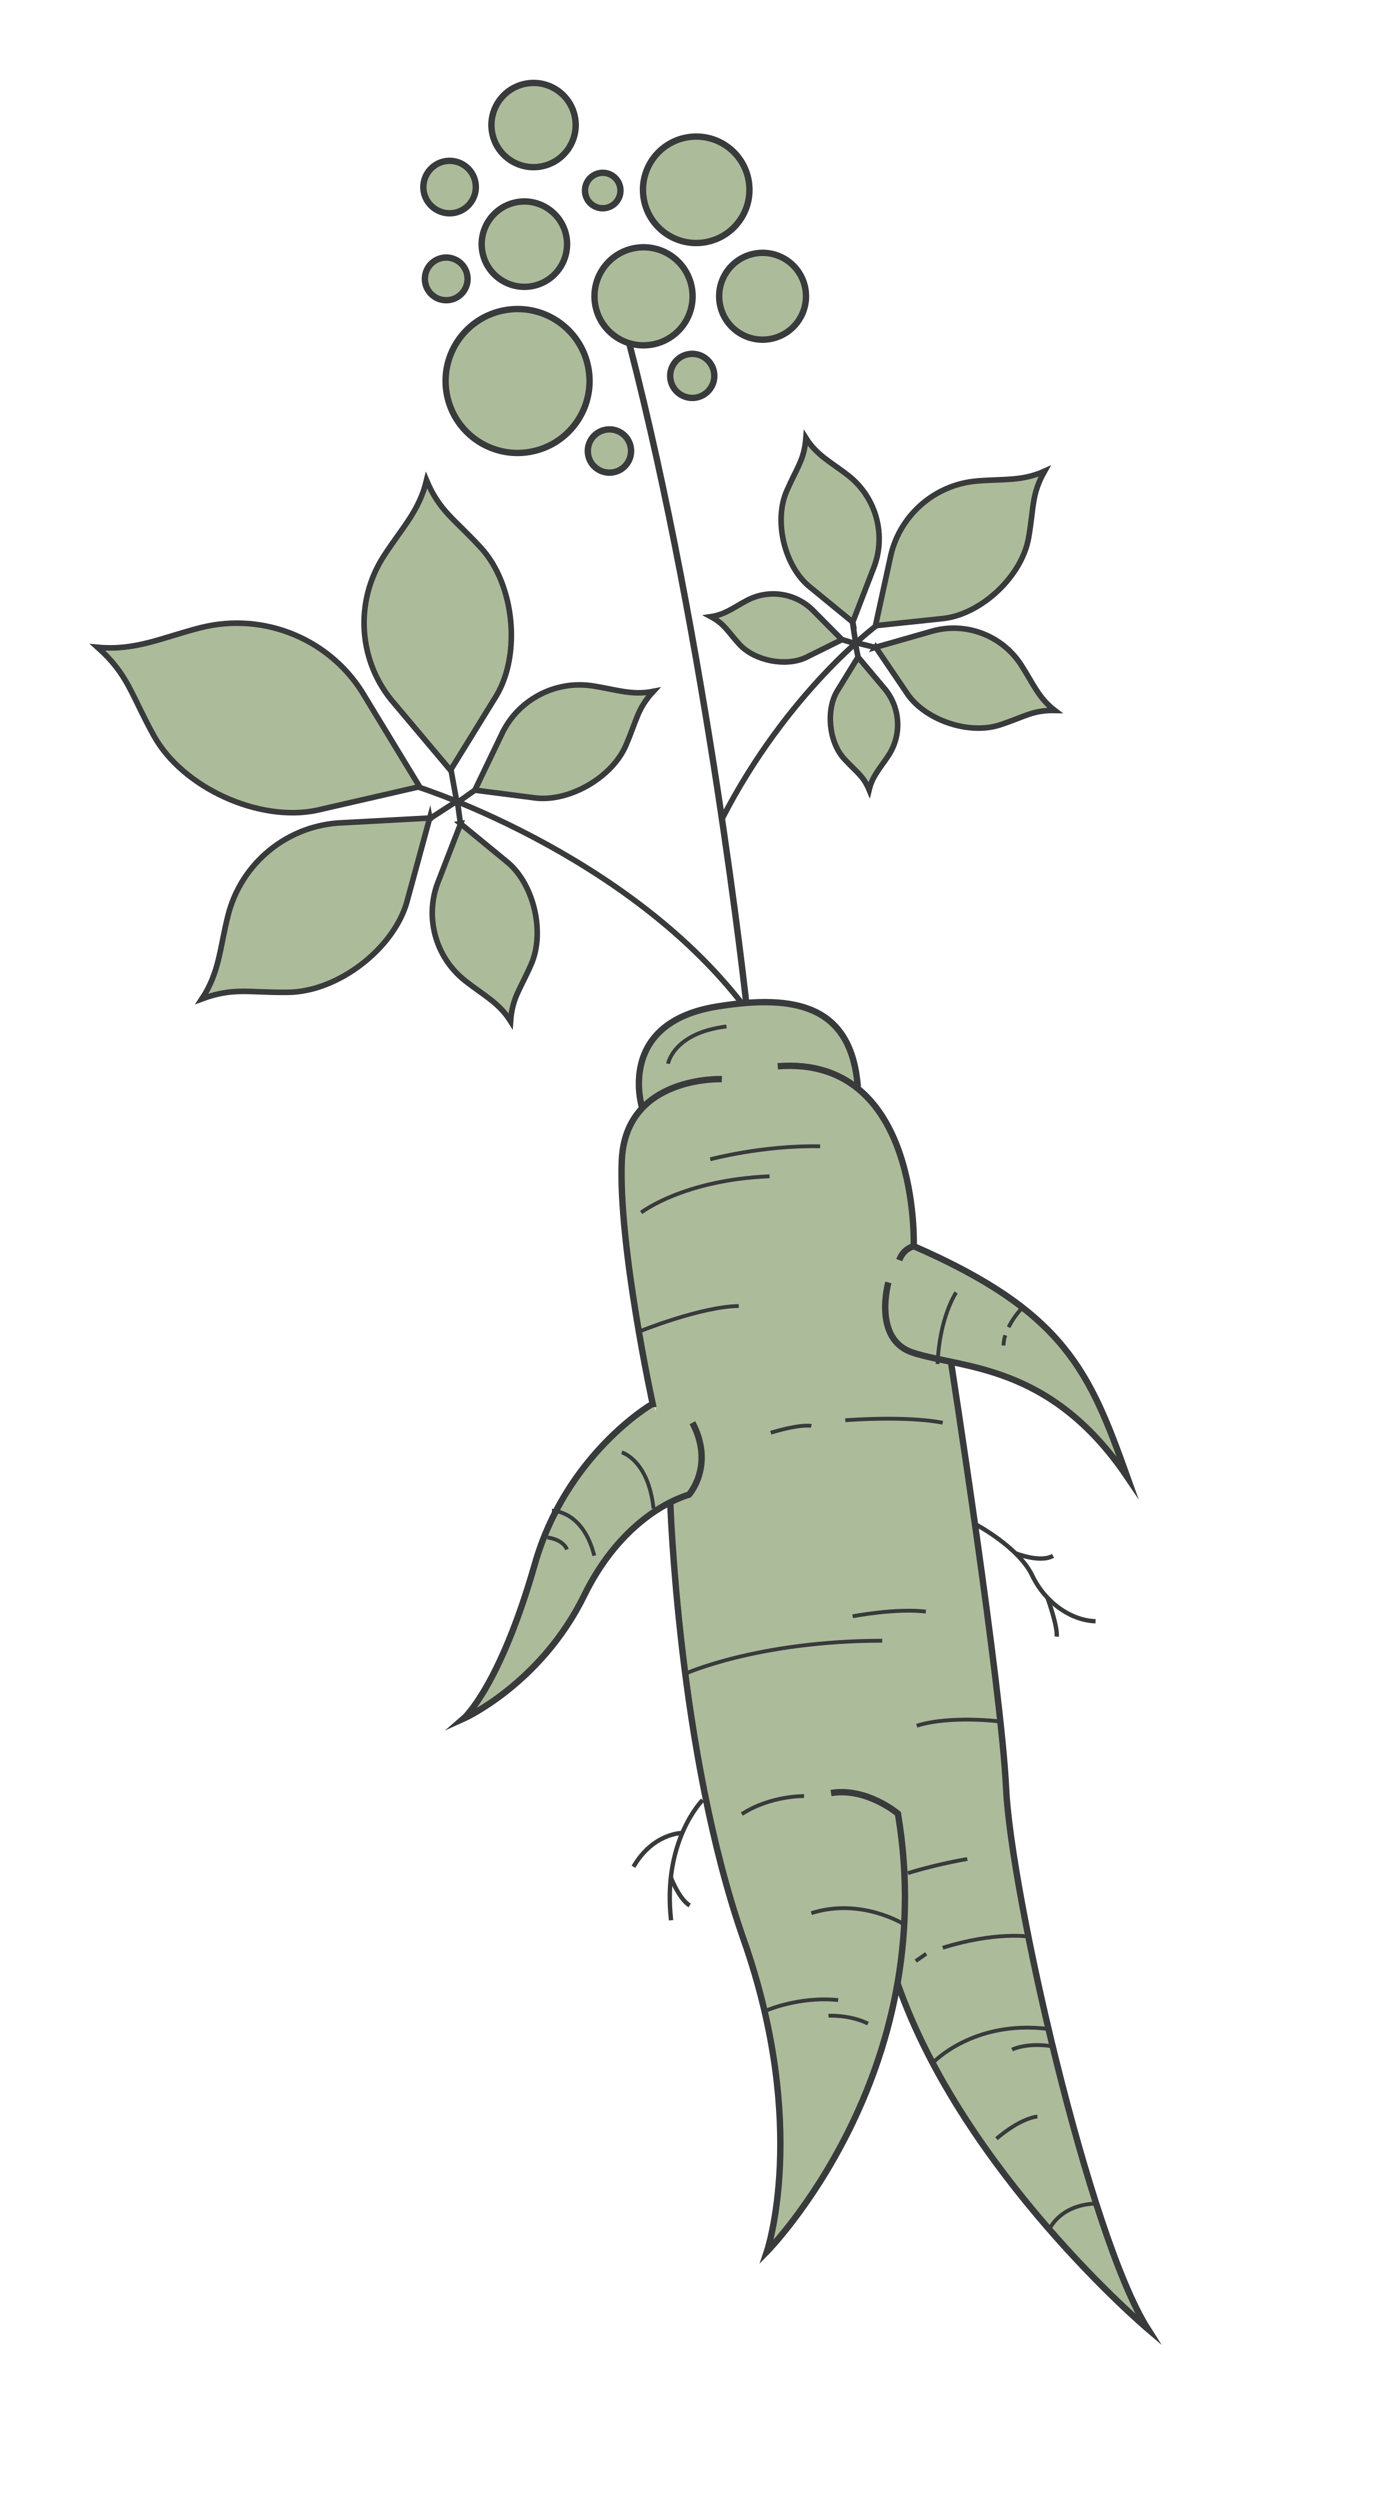 <svg width="211" height="384" viewBox="0 0 211 384" fill="none" xmlns="http://www.w3.org/2000/svg">
<g clip-path="url(#clip0_42_4589)">
<path d="M114.677 154.04C114.677 154.04 108.727 99.284 96.728 52.84" stroke="#393A3C" stroke-width="0.98" stroke-miterlimit="10"/>
<path d="M106.331 44.27C107.018 48.378 104.251 52.255 100.14 52.943C96.029 53.631 92.15 50.866 91.462 46.758C90.775 42.65 93.543 38.773 97.653 38.085C101.764 37.397 105.643 40.162 106.331 44.27Z" fill="#ACBC9B"/>
<path d="M81.365 69.428C87.391 68.42 91.459 62.721 90.451 56.699C89.443 50.677 83.741 46.613 77.715 47.622C71.689 48.63 67.621 54.329 68.629 60.351C69.637 66.373 75.339 70.437 81.365 69.428Z" fill="#ACBC9B"/>
<path d="M87.057 36.421C87.657 40.005 85.232 43.376 81.668 43.972C78.104 44.569 74.709 42.149 74.113 38.588C73.517 35.026 75.939 31.633 79.503 31.037C83.067 30.44 86.461 32.86 87.057 36.421Z" fill="#ACBC9B"/>
<path d="M95.315 28.817C95.564 30.303 94.563 31.706 93.076 31.955C91.589 32.204 90.185 31.203 89.936 29.717C89.688 28.232 90.689 26.828 92.176 26.58C93.663 26.331 95.067 27.331 95.315 28.817Z" fill="#ACBC9B"/>
<path d="M109.728 57.179C110.038 59.036 108.778 60.775 106.942 61.082C105.105 61.389 103.344 60.134 103.037 58.299C102.73 56.463 103.986 54.703 105.823 54.396C107.659 54.088 109.42 55.343 109.728 57.179Z" fill="#ACBC9B"/>
<path d="M115.061 27.804C114.315 23.346 110.104 20.345 105.643 21.091C101.183 21.838 98.178 26.047 98.924 30.505C99.671 34.962 103.882 37.964 108.342 37.217C112.803 36.471 115.807 32.261 115.061 27.804Z" fill="#ACBC9B"/>
<path d="M65.34 43.381C65.04 41.589 66.242 39.905 68.034 39.605C69.827 39.305 71.512 40.506 71.812 42.298C72.112 44.089 70.91 45.773 69.117 46.073C67.324 46.373 65.639 45.173 65.34 43.381Z" fill="#ACBC9B"/>
<path d="M118.293 52.084C121.928 51.475 124.382 48.038 123.774 44.405C123.166 40.773 119.727 38.321 116.092 38.93C112.457 39.538 110.003 42.976 110.611 46.608C111.219 50.241 114.658 52.692 118.293 52.084Z" fill="#ACBC9B"/>
<path d="M90.378 69.829C90.682 71.642 92.392 72.861 94.207 72.558C96.022 72.254 97.242 70.544 96.938 68.731C96.635 66.917 94.924 65.699 93.11 66.002C91.295 66.306 90.075 68.015 90.378 69.829Z" fill="#ACBC9B"/>
<path d="M83.064 25.589C86.59 24.999 88.971 21.664 88.381 18.14C87.791 14.616 84.455 12.238 80.928 12.828C77.402 13.419 75.022 16.753 75.612 20.277C76.201 23.801 79.538 26.179 83.064 25.589Z" fill="#ACBC9B"/>
<path d="M73.072 28.07C72.703 25.863 70.614 24.393 68.427 24.759C66.24 25.125 64.747 27.217 65.113 29.402C65.479 31.587 67.572 33.079 69.758 32.713C71.945 32.347 73.438 30.255 73.072 28.07Z" fill="#ACBC9B"/>
<path d="M106.331 44.27C107.018 48.378 104.251 52.255 100.14 52.943C96.029 53.631 92.15 50.866 91.462 46.758C90.775 42.65 93.543 38.773 97.653 38.085C101.764 37.397 105.643 40.162 106.331 44.27Z" stroke="#393A3C" stroke-width="0.98" stroke-miterlimit="10"/>
<path d="M81.365 69.428C87.391 68.42 91.459 62.721 90.451 56.699C89.443 50.677 83.741 46.613 77.715 47.622C71.689 48.63 67.621 54.329 68.629 60.351C69.637 66.373 75.339 70.437 81.365 69.428Z" stroke="#393A3C" stroke-width="0.98" stroke-miterlimit="10"/>
<path d="M87.057 36.421C87.657 40.005 85.232 43.376 81.668 43.972C78.104 44.569 74.709 42.149 74.113 38.588C73.517 35.026 75.939 31.633 79.503 31.037C83.067 30.44 86.461 32.86 87.057 36.421Z" stroke="#393A3C" stroke-width="0.98" stroke-miterlimit="10"/>
<path d="M95.315 28.817C95.564 30.303 94.563 31.706 93.076 31.955C91.589 32.204 90.185 31.203 89.936 29.717C89.688 28.232 90.689 26.828 92.176 26.58C93.663 26.331 95.067 27.331 95.315 28.817Z" stroke="#393A3C" stroke-width="0.98" stroke-miterlimit="10"/>
<path d="M109.728 57.179C110.038 59.036 108.778 60.775 106.942 61.082C105.105 61.389 103.344 60.134 103.037 58.299C102.73 56.463 103.986 54.703 105.823 54.396C107.659 54.088 109.42 55.343 109.728 57.179Z" stroke="#393A3C" stroke-width="0.98" stroke-miterlimit="10"/>
<path d="M115.061 27.804C114.315 23.346 110.104 20.345 105.643 21.091C101.183 21.838 98.178 26.047 98.924 30.505C99.671 34.962 103.882 37.964 108.342 37.217C112.803 36.471 115.807 32.261 115.061 27.804Z" stroke="#393A3C" stroke-width="0.98" stroke-miterlimit="10"/>
<path d="M65.34 43.381C65.04 41.589 66.242 39.905 68.034 39.605C69.827 39.305 71.512 40.506 71.812 42.298C72.112 44.089 70.91 45.773 69.117 46.073C67.324 46.373 65.639 45.173 65.34 43.381Z" stroke="#393A3C" stroke-width="0.98" stroke-miterlimit="10"/>
<path d="M118.293 52.084C121.928 51.475 124.382 48.038 123.774 44.405C123.166 40.773 119.727 38.321 116.092 38.93C112.457 39.538 110.003 42.976 110.611 46.608C111.219 50.241 114.658 52.692 118.293 52.084Z" stroke="#393A3C" stroke-width="0.98" stroke-miterlimit="10"/>
<path d="M90.378 69.829C90.682 71.642 92.392 72.861 94.207 72.558C96.022 72.254 97.242 70.544 96.938 68.731C96.635 66.917 94.924 65.699 93.11 66.002C91.295 66.306 90.075 68.015 90.378 69.829Z" stroke="#393A3C" stroke-width="0.98" stroke-miterlimit="10"/>
<path d="M83.064 25.589C86.59 24.999 88.971 21.664 88.381 18.14C87.791 14.616 84.455 12.238 80.928 12.828C77.402 13.419 75.022 16.753 75.612 20.277C76.201 23.801 79.538 26.179 83.064 25.589Z" stroke="#393A3C" stroke-width="0.98" stroke-miterlimit="10"/>
<path d="M73.072 28.07C72.703 25.863 70.614 24.393 68.427 24.759C66.24 25.125 64.747 27.217 65.113 29.402C65.479 31.587 67.572 33.079 69.758 32.713C71.945 32.347 73.438 30.255 73.072 28.07Z" stroke="#393A3C" stroke-width="0.98" stroke-miterlimit="10"/>
<path d="M64.502 120.836L48.613 124.484C39.747 126.305 28.045 120.986 23.627 112.987C20.077 106.551 19.7 103.626 14.996 99.427C20.82 99.979 24.799 97.966 30.79 96.424C40.687 93.914 51.062 98.287 56.133 107.097L64.48 120.84L64.502 120.836Z" fill="#ACBC9B"/>
<path d="M66.046 125.632L62.496 138.67C60.372 145.855 51.88 152.33 44.321 152.427C38.22 152.505 35.938 151.629 31.026 153.439C33.699 149.398 33.777 145.701 35.014 140.732C37.032 132.51 44.299 126.644 52.729 126.378L66.05 125.654L66.046 125.632Z" fill="#ACBC9B"/>
<path d="M70.755 126.506L78.077 132.514C82.066 135.934 83.758 143.221 81.65 148.089C79.947 152.013 78.73 153.205 78.466 156.865C76.661 154 74.316 152.888 71.494 150.664C66.834 146.997 65.169 140.672 67.425 135.217L70.799 126.499L70.755 126.506Z" fill="#ACBC9B"/>
<path d="M72.976 121.373L82.372 122.585C87.591 123.149 94.066 119.393 96.173 114.525C97.877 110.601 97.927 108.885 100.4 106.203C97.069 106.85 94.641 105.909 91.087 105.358C85.226 104.452 79.455 107.574 77.027 112.945L72.976 121.373Z" fill="#ACBC9B"/>
<path d="M69.227 118.316L76.317 106.819C80.111 100.344 79.033 89.742 73.917 84.152C69.792 79.653 67.59 78.584 65.55 73.782C64.427 78.485 61.782 81.084 58.996 85.391C54.386 92.497 55.066 101.795 60.642 108.117L69.227 118.316Z" fill="#ACBC9B"/>
<path d="M64.502 120.836L48.613 124.484C39.747 126.305 28.045 120.986 23.627 112.987C20.077 106.551 19.7 103.626 14.996 99.427C20.82 99.979 24.799 97.966 30.79 96.424C40.687 93.914 51.062 98.287 56.133 107.097L64.48 120.84L64.502 120.836Z" stroke="#393A3C" stroke-width="0.86" stroke-miterlimit="10"/>
<path d="M66.046 125.632L62.496 138.67C60.372 145.855 51.88 152.33 44.321 152.427C38.22 152.505 35.938 151.629 31.026 153.439C33.699 149.398 33.777 145.701 35.014 140.732C37.032 132.51 44.299 126.644 52.729 126.378L66.05 125.654L66.046 125.632Z" stroke="#393A3C" stroke-width="0.86" stroke-miterlimit="10"/>
<path d="M64.192 120.866C64.192 120.866 99.671 132.067 117.005 158.277" stroke="#393A3C" stroke-width="0.86" stroke-miterlimit="10"/>
<path d="M70.181 123.076L65.882 125.862" stroke="#393A3C" stroke-width="0.86" stroke-miterlimit="10"/>
<path d="M70.755 126.506L78.077 132.514C82.066 135.934 83.758 143.221 81.65 148.089C79.947 152.013 78.73 153.205 78.466 156.865C76.661 154 74.316 152.888 71.494 150.664C66.834 146.997 65.169 140.672 67.425 135.217L70.799 126.499L70.755 126.506Z" stroke="#393A3C" stroke-width="0.86" stroke-miterlimit="10"/>
<path d="M70.301 123.123L70.755 126.506" stroke="#393A3C" stroke-width="0.86" stroke-miterlimit="10"/>
<path d="M72.976 121.373L82.372 122.585C87.591 123.149 94.066 119.393 96.173 114.525C97.877 110.601 97.927 108.885 100.4 106.203C97.069 106.85 94.641 105.909 91.087 105.358C85.226 104.452 79.455 107.574 77.027 112.945L72.976 121.373Z" stroke="#393A3C" stroke-width="0.86" stroke-miterlimit="10"/>
<path d="M70.203 123.341L72.976 121.372" stroke="#393A3C" stroke-width="0.86" stroke-miterlimit="10"/>
<path d="M69.227 118.316L76.317 106.819C80.111 100.344 79.033 89.742 73.917 84.152C69.792 79.653 67.59 78.584 65.55 73.782C64.427 78.485 61.782 81.084 58.996 85.391C54.386 92.497 55.066 101.795 60.642 108.117L69.227 118.316Z" stroke="#393A3C" stroke-width="0.86" stroke-miterlimit="10"/>
<path d="M70.181 123.076L69.296 118.192" stroke="#393A3C" stroke-width="0.86" stroke-miterlimit="10"/>
<path d="M134.518 96.113L145.098 94.993C150.951 94.239 157.063 88.454 158.08 82.578C158.905 77.835 158.503 75.971 160.531 72.374C157.062 73.943 154.165 73.552 150.152 73.886C143.501 74.438 138.03 79.352 136.779 85.851L134.54 96.109L134.518 96.113Z" fill="#ACBC9B"/>
<path d="M134.575 99.405L139.528 106.707C142.377 110.701 148.993 112.895 153.679 111.347C157.473 110.106 158.693 109.071 162.097 109.13C159.596 107.212 158.745 104.951 156.925 102.134C153.923 97.492 148.203 95.417 142.945 97.038L134.557 99.431L134.575 99.405Z" fill="#ACBC9B"/>
<path d="M131.864 100.937L128.631 106.195C126.901 109.158 127.4 114.016 129.737 116.567C131.634 118.631 132.636 119.115 133.567 121.317C134.083 119.164 135.278 117.976 136.567 116.008C138.675 112.758 138.345 108.5 135.792 105.603L131.864 100.937Z" fill="#ACBC9B"/>
<path d="M129.392 98.251L123.85 100.998C120.745 102.461 115.956 101.51 113.618 98.959C111.744 96.892 111.346 95.858 109.246 94.727C111.44 94.404 112.74 93.311 114.806 92.224C118.235 90.414 122.445 91.125 125.092 93.916L129.392 98.251Z" fill="#ACBC9B"/>
<path d="M131.056 95.569L124.23 89.973C120.525 86.774 118.921 80.012 120.88 75.461C122.47 71.803 123.585 70.673 123.849 67.282C125.534 69.965 127.729 70.99 130.365 73.043C134.711 76.448 136.282 82.34 134.189 87.43L131.052 95.547L131.056 95.569Z" fill="#ACBC9B"/>
<path d="M134.518 96.113L145.098 94.993C150.951 94.239 157.063 88.454 158.08 82.578C158.905 77.835 158.503 75.971 160.531 72.374C157.062 73.943 154.165 73.552 150.152 73.886C143.501 74.438 138.03 79.352 136.779 85.851L134.54 96.109L134.518 96.113Z" stroke="#393A3C" stroke-width="0.86" stroke-miterlimit="10"/>
<path d="M134.575 99.405L139.528 106.707C142.377 110.701 148.993 112.895 153.679 111.347C157.473 110.106 158.693 109.071 162.097 109.13C159.596 107.212 158.745 104.951 156.925 102.134C153.923 97.492 148.203 95.417 142.945 97.038L134.557 99.431L134.575 99.405Z" stroke="#393A3C" stroke-width="0.86" stroke-miterlimit="10"/>
<path d="M134.715 96.08C134.715 96.08 120.955 106.267 110.944 125.823" stroke="#393A3C" stroke-width="0.86" stroke-miterlimit="10"/>
<path d="M131.491 98.708L134.728 99.514" stroke="#393A3C" stroke-width="0.86" stroke-miterlimit="10"/>
<path d="M131.864 100.937L128.631 106.195C126.901 109.158 127.4 114.016 129.737 116.567C131.634 118.631 132.636 119.115 133.567 121.317C134.083 119.164 135.278 117.976 136.567 116.008C138.675 112.758 138.345 108.5 135.792 105.603L131.864 100.937Z" stroke="#393A3C" stroke-width="0.86" stroke-miterlimit="10"/>
<path d="M131.433 98.763L131.864 100.937" stroke="#393A3C" stroke-width="0.86" stroke-miterlimit="10"/>
<path d="M129.392 98.251L123.85 100.998C120.745 102.461 115.956 101.51 113.618 98.959C111.744 96.892 111.346 95.858 109.246 94.727C111.44 94.404 112.74 93.311 114.806 92.224C118.235 90.414 122.445 91.125 125.092 93.916L129.392 98.251Z" stroke="#393A3C" stroke-width="0.86" stroke-miterlimit="10"/>
<path d="M131.52 98.883L129.392 98.251" stroke="#393A3C" stroke-width="0.86" stroke-miterlimit="10"/>
<path d="M131.056 95.569L124.23 89.973C120.525 86.774 118.921 80.012 120.88 75.461C122.47 71.803 123.585 70.673 123.849 67.282C125.534 69.965 127.729 70.99 130.365 73.043C134.711 76.448 136.282 82.34 134.189 87.43L131.052 95.547L131.056 95.569Z" stroke="#393A3C" stroke-width="0.86" stroke-miterlimit="10"/>
<path d="M131.491 98.708L131.001 95.511" stroke="#393A3C" stroke-width="0.86" stroke-miterlimit="10"/>
<path d="M173.459 226.841C167.676 210.692 163.917 201.528 140.641 191.384C140.641 191.384 141.236 174.258 131.716 166.934L132.022 166.883C131.038 154.558 122.706 152.584 110.406 154.575C95.129 157.042 98.661 169.411 98.905 170.202C97.19 172.039 95.93 174.586 95.772 178.206C95.251 190.535 100.272 214.089 100.838 216.802L100.313 215.677C100.313 215.677 87.207 223.329 82.388 240.196C76.957 259.187 71.416 263.956 71.416 263.956C71.416 263.956 83.335 258.614 89.997 244.965C93.761 237.237 98.963 232.862 103.211 230.713C103.337 234.017 104.859 270.511 114.497 297.874C124.583 326.578 118.07 345.817 118.07 345.817C118.07 345.817 133.729 329.921 138.136 304.543C148.35 333.741 176.609 357.674 176.609 357.674C167.599 343.458 155.611 290.634 154.833 274.703C154.077 258.769 146.347 209.096 146.347 209.096C154.013 210.71 164.274 213.193 173.451 226.797L173.459 226.841Z" fill="#ACBC9B"/>
<path d="M98.723 170.322C98.723 170.322 94.408 157.162 110.209 154.607C122.509 152.616 130.841 154.591 131.829 166.937" stroke="#393A3C" stroke-width="0.98" stroke-miterlimit="10"/>
<path d="M136.522 196.993C136.522 196.993 134.07 205.714 140.235 207.76C147.802 210.267 161.407 209.36 173.24 226.877C167.458 210.729 163.699 201.564 140.422 191.421C140.422 191.421 141.444 162.071 119.523 163.786" stroke="#393A3C" stroke-width="0.98" stroke-miterlimit="10"/>
<path d="M98.535 186.257C98.535 186.257 104.936 181.255 118.26 180.687" stroke="#393A3C" stroke-width="0.59" stroke-miterlimit="10"/>
<path d="M109.148 178.079C109.148 178.079 117.19 175.902 126.032 176.084" stroke="#393A3C" stroke-width="0.59" stroke-miterlimit="10"/>
<path d="M144.873 218.552C144.873 218.552 140.306 217.452 129.904 218.159" stroke="#393A3C" stroke-width="0.59" stroke-miterlimit="10"/>
<path d="M124.679 219.034C124.679 219.034 123.177 218.656 118.447 220.077" stroke="#393A3C" stroke-width="0.59" stroke-miterlimit="10"/>
<path d="M154.491 205.105C154.327 205.604 154.236 206.136 154.215 206.678" stroke="#393A3C" stroke-width="0.59" stroke-miterlimit="10"/>
<path d="M157.149 200.841C157.149 200.841 155.856 202.113 155.004 203.873" stroke="#393A3C" stroke-width="0.59" stroke-miterlimit="10"/>
<path d="M95.553 223.1C95.553 223.1 99.632 224.236 100.435 231.717" stroke="#393A3C" stroke-width="0.59" stroke-miterlimit="10"/>
<path d="M84.825 232.061C84.825 232.061 89.545 231.922 91.331 238.968" stroke="#393A3C" stroke-width="0.59" stroke-miterlimit="10"/>
<path d="M84.12 236.178C84.12 236.178 86.398 236.358 87.146 238.007" stroke="#393A3C" stroke-width="0.59" stroke-miterlimit="10"/>
<path d="M102.996 230.502C102.996 230.502 104.199 269.25 114.282 297.932C124.368 326.636 117.855 345.875 117.855 345.875C117.855 345.875 144.704 318.672 137.997 278.599C137.997 278.599 133.176 274.509 127.71 275.424" stroke="#393A3C" stroke-width="0.98" stroke-miterlimit="10"/>
<path d="M146.136 209.176C146.136 209.176 153.862 258.827 154.621 274.783C155.378 290.717 167.365 343.542 176.398 357.754C176.398 357.754 148.117 333.825 137.928 304.644" stroke="#393A3C" stroke-width="0.98" stroke-miterlimit="10"/>
<path d="M110.93 165.763C110.93 165.763 96.107 165.167 95.557 178.264C95.007 191.362 100.316 215.699 100.316 215.699L100.119 215.732C100.119 215.732 87.014 223.384 82.195 240.251C76.764 259.242 71.223 264.01 71.223 264.01C71.223 264.01 83.142 258.669 89.804 245.02C94.496 235.452 101.345 230.981 105.878 229.593C105.878 229.593 109.878 225.15 106.412 218.542" stroke="#393A3C" stroke-width="0.98" stroke-miterlimit="10"/>
<path d="M146.939 198.529C146.939 198.529 144.375 202.283 144.081 209.52" stroke="#393A3C" stroke-width="0.59" stroke-miterlimit="10"/>
<path d="M123.563 275.893C123.563 275.893 118.398 275.792 114.001 278.662" stroke="#393A3C" stroke-width="0.59" stroke-miterlimit="10"/>
<path d="M139.526 287.732C139.526 287.732 143.297 286.495 148.647 285.554" stroke="#393A3C" stroke-width="0.59" stroke-miterlimit="10"/>
<path d="M158.082 297.476C158.082 297.476 152.979 296.668 144.882 299.191" stroke="#393A3C" stroke-width="0.59" stroke-miterlimit="10"/>
<path d="M142.339 300.111L140.729 301.234" stroke="#393A3C" stroke-width="0.59" stroke-miterlimit="10"/>
<path d="M143.347 316.878C143.347 316.878 149.539 310.226 161.086 311.663" stroke="#393A3C" stroke-width="0.59" stroke-miterlimit="10"/>
<path d="M155.526 314.84C155.526 314.84 157.676 313.716 161.62 314.314" stroke="#393A3C" stroke-width="0.59" stroke-miterlimit="10"/>
<path d="M159.428 325.126C159.428 325.126 157.099 325.178 153.139 328.514" stroke="#393A3C" stroke-width="0.59" stroke-miterlimit="10"/>
<path d="M168.478 338.504C168.478 338.504 163.517 338.278 161.246 342.432" stroke="#393A3C" stroke-width="0.59" stroke-miterlimit="10"/>
<path d="M138.954 295.6C138.954 295.6 132.344 291.428 124.685 293.878" stroke="#393A3C" stroke-width="0.59" stroke-miterlimit="10"/>
<path d="M117.495 308.941C117.495 308.941 122.633 306.598 128.807 307.227" stroke="#393A3C" stroke-width="0.59" stroke-miterlimit="10"/>
<path d="M127.321 309.632C127.321 309.632 130.572 309.447 133.39 310.84" stroke="#393A3C" stroke-width="0.59" stroke-miterlimit="10"/>
<path d="M140.444 191.417C140.444 191.417 138.877 191.724 138.196 193.568" stroke="#393A3C" stroke-width="0.98" stroke-miterlimit="10"/>
<path d="M105.311 257.092C105.311 257.092 116.471 252.057 135.573 252.027" stroke="#393A3C" stroke-width="0.59" stroke-miterlimit="10"/>
<path d="M131.033 248.272C131.033 248.272 137.72 246.996 142.287 247.557" stroke="#393A3C" stroke-width="0.59" stroke-miterlimit="10"/>
<path d="M153.744 264.44C153.744 264.44 146.094 263.452 140.883 265.087" stroke="#393A3C" stroke-width="0.59" stroke-miterlimit="10"/>
<path d="M98.265 204.519C98.265 204.519 107.717 200.691 113.527 200.617" stroke="#393A3C" stroke-width="0.59" stroke-miterlimit="10"/>
<path d="M102.666 163.395C102.666 163.395 103.451 158.681 111.643 157.67" stroke="#393A3C" stroke-width="0.59" stroke-miterlimit="10"/>
<path d="M149.835 234.097C149.835 234.097 156.51 237.584 158.619 241.993C160.725 246.381 164.819 248.952 168.361 249.033" stroke="#393A3C" stroke-width="0.67" stroke-miterlimit="10"/>
<path d="M160.961 245.375C160.961 245.375 162.549 249.759 162.397 251.402" stroke="#393A3C" stroke-width="0.67" stroke-miterlimit="10"/>
<path d="M156.073 238.601C156.073 238.601 159.857 240.124 161.825 238.986" stroke="#393A3C" stroke-width="0.67" stroke-miterlimit="10"/>
<path d="M107.975 276.503C107.975 276.503 101.736 282.736 103.131 294.969" stroke="#393A3C" stroke-width="0.67" stroke-miterlimit="10"/>
<path d="M104.844 281.564C104.844 281.564 100.386 281.524 97.35 286.75" stroke="#393A3C" stroke-width="0.67" stroke-miterlimit="10"/>
<path d="M103.084 288.373C103.084 288.373 104.365 291.73 105.987 292.694" stroke="#393A3C" stroke-width="0.67" stroke-miterlimit="10"/>
</g>
<defs>
<clipPath id="clip0_42_4589">
<rect width="153.103" height="363.175" fill="white" transform="translate(0 25.273) rotate(-9.501)"/>
</clipPath>
</defs>
</svg>
